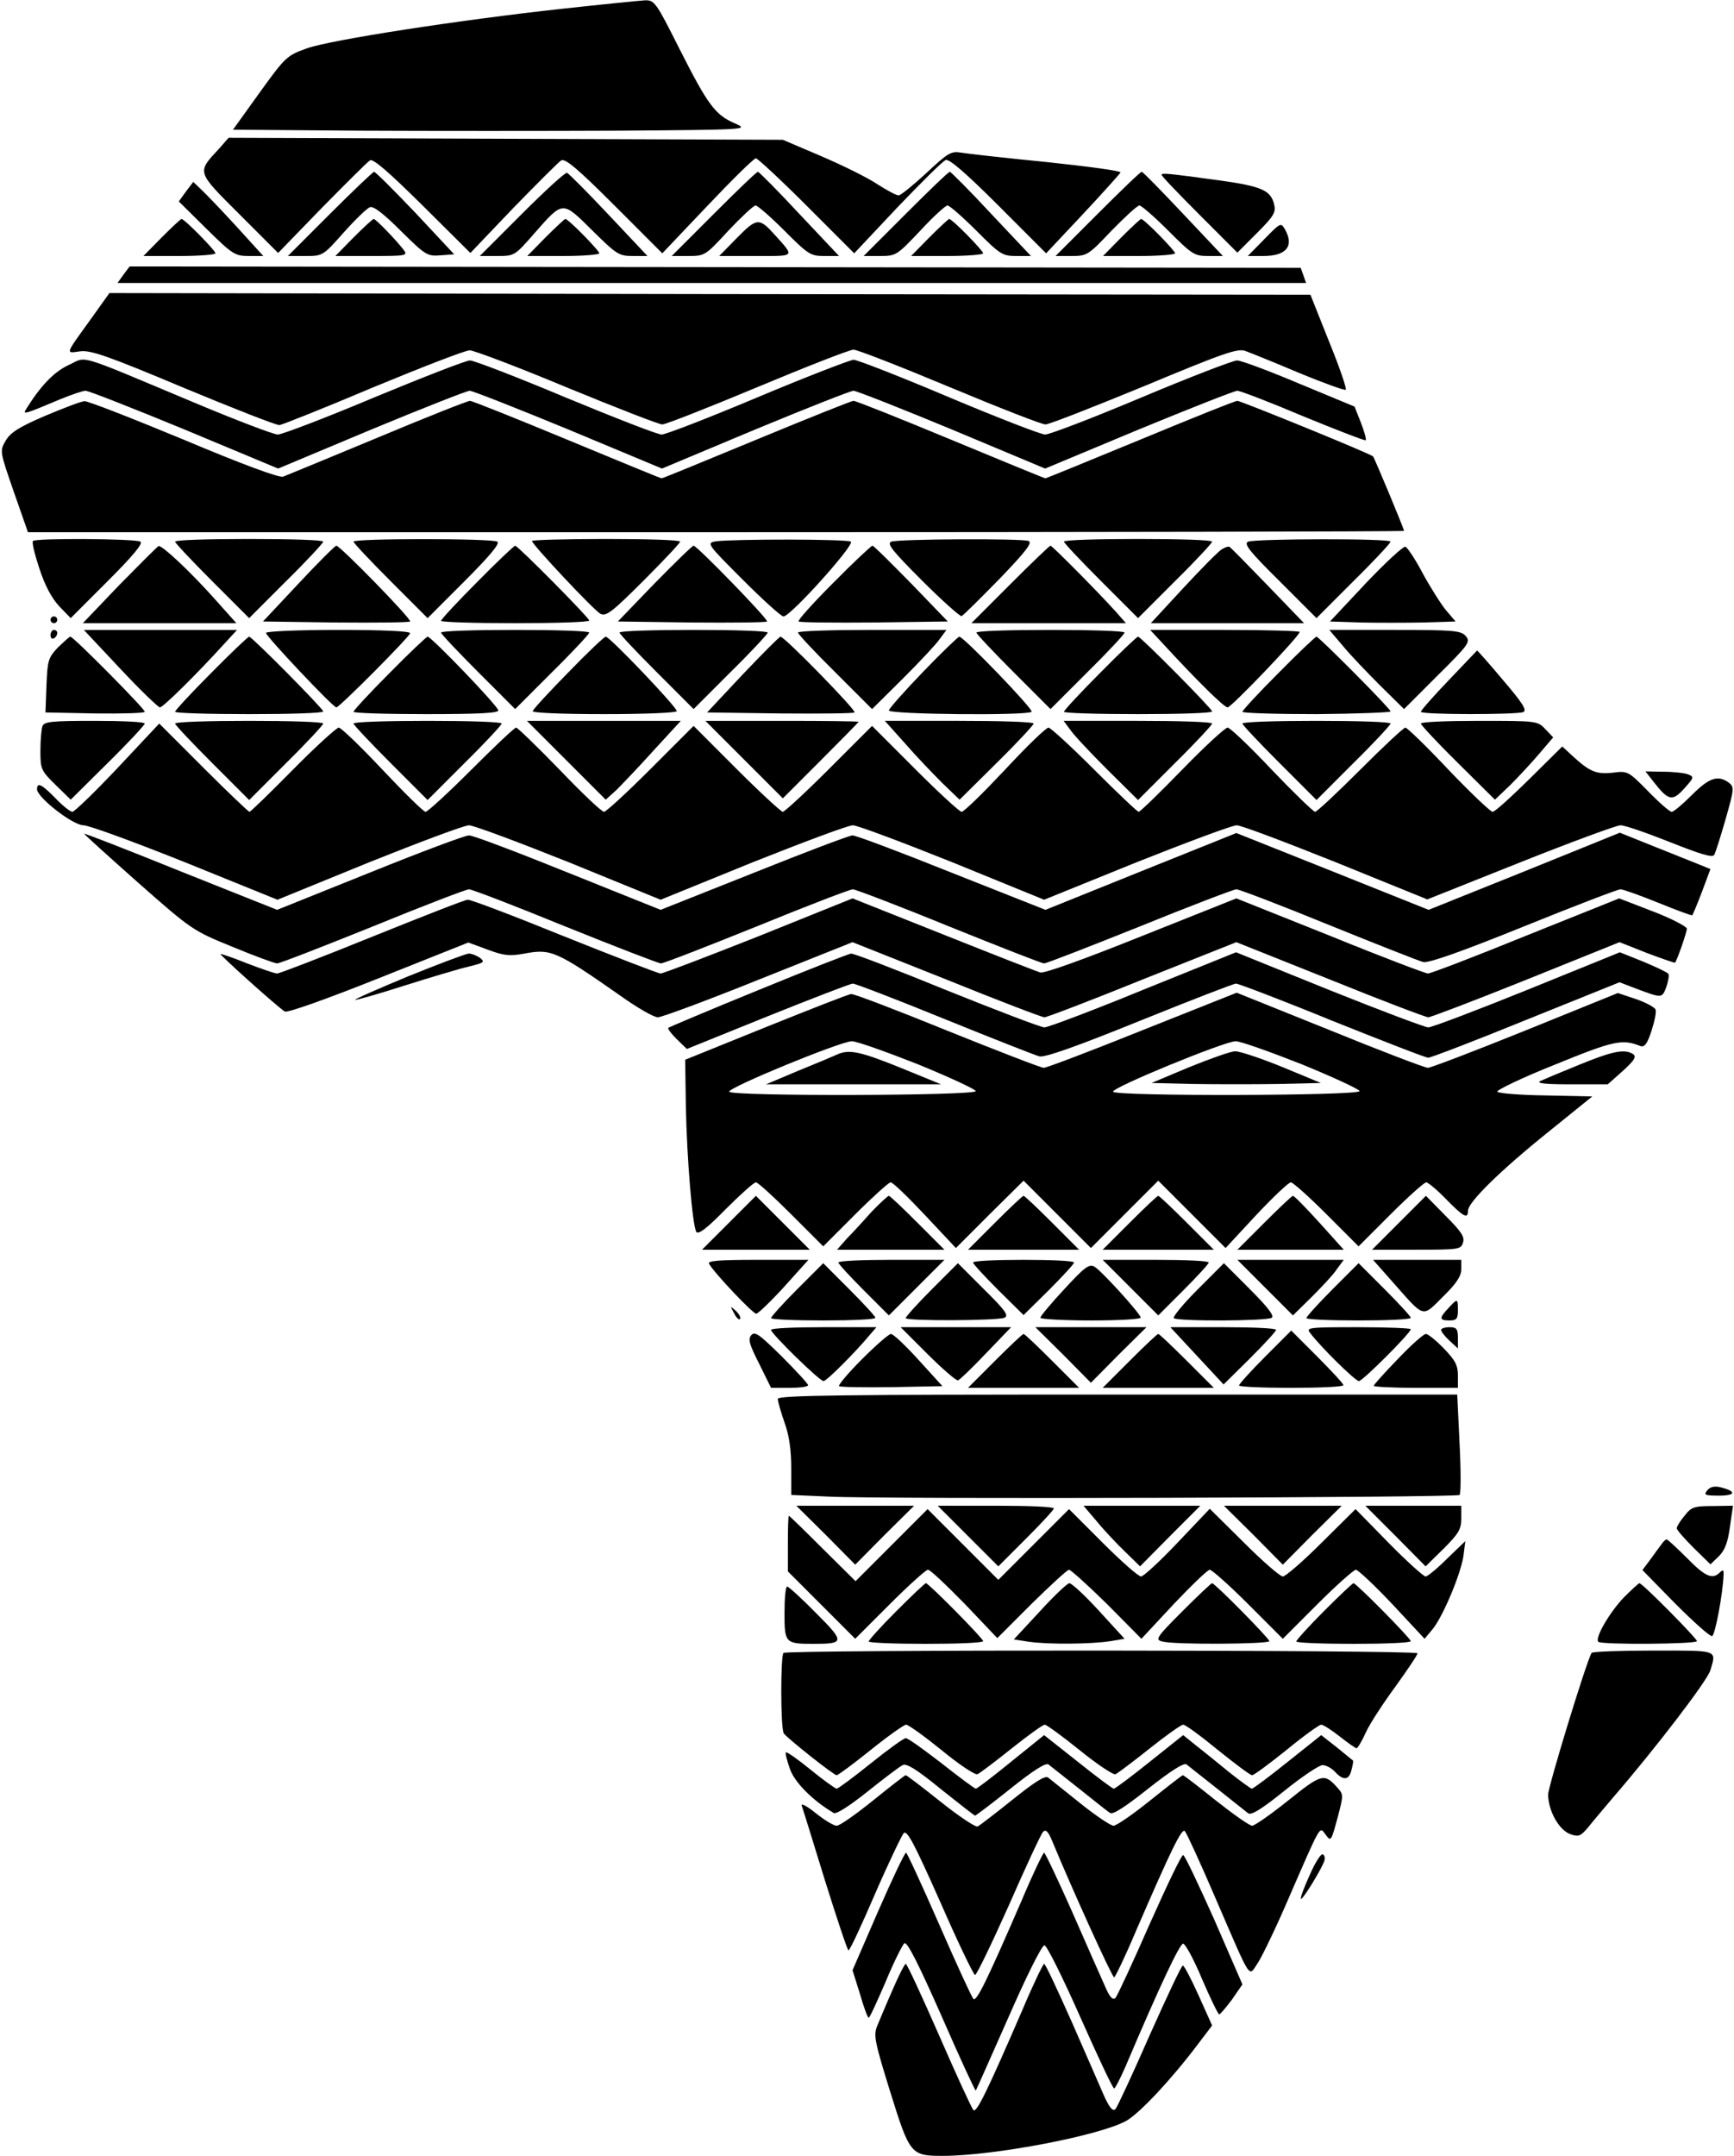 <?xml version="1.0" standalone="no"?>
<!DOCTYPE svg PUBLIC "-//W3C//DTD SVG 20010904//EN"
 "http://www.w3.org/TR/2001/REC-SVG-20010904/DTD/svg10.dtd">
<svg version="1.0" xmlns="http://www.w3.org/2000/svg"
 width="515pt" height="640pt" viewBox="0 0 515 640"
 preserveAspectRatio="xMidYMid meet">

<g transform="translate(0,640) scale(0.1,-0.1)"
fill="#000000" stroke="none">
<path d="M1670 6374 c-311 -34 -684 -92 -757 -117 -61 -22 -64 -24 -142 -132
l-79 -110 378 -3 c208 -1 553 -1 767 0 388 3 388 3 345 22 -58 25 -80 55 -164
221 -70 139 -74 145 -103 144 -16 -1 -127 -12 -245 -25z"/>
<path d="M651 5959 c-67 -72 -68 -67 60 -195 l115 -115 130 134 c72 73 136
137 143 141 9 6 57 -36 155 -133 l143 -142 127 133 c71 73 135 137 143 142 12
6 49 -25 158 -134 l142 -142 134 141 c74 78 138 141 144 141 5 0 73 -63 151
-141 l141 -141 128 136 c71 74 135 138 144 141 10 4 60 -39 156 -135 l142
-142 109 116 c60 64 110 120 112 124 1 5 -98 18 -220 31 -123 12 -237 25 -255
28 -28 5 -39 -2 -102 -61 -39 -36 -76 -66 -82 -66 -7 0 -35 15 -63 33 -28 19
-103 56 -166 83 l-115 49 -823 3 -823 3 -28 -32z"/>
<path d="M980 5765 l-125 -125 52 0 c51 0 52 0 114 70 34 38 69 72 78 75 10 4
41 -20 91 -70 74 -73 79 -76 118 -73 l41 3 -115 123 c-64 67 -119 122 -123
122 -3 0 -62 -56 -131 -125z"/>
<path d="M1550 5765 l-125 -125 52 0 c51 0 52 1 109 66 87 99 83 99 173 10 72
-71 79 -76 120 -76 l44 0 -115 122 c-63 67 -119 123 -124 125 -5 2 -65 -53
-134 -122z"/>
<path d="M2120 5765 l-125 -125 49 0 c49 0 51 1 119 75 39 41 75 75 81 75 6 0
45 -34 86 -75 70 -70 77 -75 118 -75 l44 0 -118 125 c-64 69 -120 125 -123
125 -4 0 -62 -56 -131 -125z"/>
<path d="M2690 5765 l-125 -125 49 0 c47 0 50 2 119 75 38 41 75 75 81 75 6 0
45 -34 86 -75 70 -70 77 -75 118 -75 l44 0 -118 125 c-64 69 -120 125 -123
125 -4 0 -62 -56 -131 -125z"/>
<path d="M3260 5765 l-125 -125 47 0 c46 0 50 2 119 75 40 41 77 75 83 75 6 0
45 -34 86 -75 70 -70 77 -75 118 -75 l44 0 -118 125 c-65 69 -120 125 -123
125 -4 0 -62 -56 -131 -125z"/>
<path d="M3450 5881 c0 -4 51 -57 113 -119 l112 -112 58 58 c51 51 57 62 51
86 -10 41 -38 53 -159 70 -161 22 -175 23 -175 17z"/>
<path d="M552 5831 l-21 -29 82 -81 c77 -76 85 -81 126 -81 l43 0 -80 88 c-44
48 -91 97 -104 109 l-24 23 -22 -29z"/>
<path d="M480 5695 l-54 -55 107 0 c59 0 107 4 107 8 0 8 -92 102 -101 102 -2
0 -29 -25 -59 -55z"/>
<path d="M1050 5695 l-54 -55 108 0 c102 0 108 1 95 18 -22 29 -83 92 -89 92
-3 0 -30 -25 -60 -55z"/>
<path d="M1620 5695 l-54 -55 107 0 c59 0 107 4 107 8 0 8 -92 102 -101 102
-2 0 -29 -25 -59 -55z"/>
<path d="M2189 5694 l-53 -54 108 0 c120 0 117 -4 57 63 -46 51 -53 51 -112
-9z"/>
<path d="M2760 5695 l-54 -55 107 0 c59 0 107 4 107 8 0 8 -92 102 -101 102
-2 0 -29 -25 -59 -55z"/>
<path d="M3330 5695 l-54 -55 107 0 c59 0 107 4 107 8 0 8 -92 102 -101 102
-2 0 -29 -25 -59 -55z"/>
<path d="M3755 5690 l-49 -50 46 0 c68 0 92 29 65 78 -13 22 -13 22 -62 -28z"/>
<path d="M367 5585 l-18 -25 1765 0 1765 0 -8 23 -8 22 -1739 2 -1739 2 -18
-24z"/>
<path d="M270 5453 c-78 -108 -76 -102 -32 -96 31 4 81 -13 307 -108 149 -62
277 -112 285 -111 8 1 134 51 278 112 145 60 274 110 287 110 12 0 142 -49
288 -110 146 -60 274 -110 284 -110 10 0 137 50 283 111 146 61 274 111 285
111 11 0 139 -50 285 -111 146 -61 274 -111 285 -111 11 0 143 52 294 114 235
98 278 113 300 104 14 -5 86 -34 159 -65 73 -30 136 -53 139 -50 3 4 -19 68
-50 144 l-55 138 -1783 2 -1784 3 -55 -77z"/>
<path d="M203 5316 c-44 -21 -83 -62 -127 -133 -8 -14 -1 -12 101 31 34 14 69
26 77 26 9 0 141 -52 294 -115 l278 -116 277 116 c152 63 284 115 292 115 8 0
140 -52 293 -115 l278 -116 277 116 c152 63 284 115 292 115 8 0 140 -52 292
-115 l277 -116 278 116 c153 63 285 115 293 115 8 0 97 -34 196 -76 100 -41
183 -73 185 -71 3 2 -4 26 -14 52 l-19 48 -164 68 c-90 38 -173 69 -185 69
-11 0 -139 -49 -284 -110 -145 -61 -273 -110 -286 -110 -12 0 -141 50 -286
111 -144 61 -272 111 -283 111 -11 -1 -139 -50 -284 -111 -145 -61 -274 -111
-286 -111 -12 0 -140 50 -285 110 -145 61 -273 110 -284 110 -12 0 -140 -50
-285 -110 -145 -61 -274 -110 -286 -110 -12 0 -125 43 -251 96 -358 150 -313
136 -371 110z"/>
<path d="M135 5166 c-79 -34 -104 -50 -118 -74 -18 -31 -18 -31 24 -152 l42
-120 2043 0 c1124 0 2044 2 2044 4 0 6 -88 217 -92 221 -7 8 -393 165 -403
165 -7 0 -136 -52 -288 -115 -153 -63 -280 -115 -282 -115 -3 0 -129 52 -281
115 -152 63 -282 115 -289 115 -6 0 -136 -52 -288 -115 -152 -63 -279 -115
-282 -115 -3 0 -129 52 -281 115 -152 63 -282 115 -288 115 -7 0 -131 -49
-274 -109 -144 -60 -271 -112 -281 -116 -12 -4 -120 36 -296 110 -152 63 -285
115 -294 114 -9 0 -61 -20 -116 -43z"/>
<path d="M98 4794 c-4 -3 5 -40 19 -82 17 -52 37 -88 59 -112 l34 -35 110 110
c74 74 106 112 97 117 -14 9 -311 11 -319 2z"/>
<path d="M520 4792 c0 -4 50 -57 110 -117 l110 -110 110 110 c61 60 110 113
110 117 0 5 -99 8 -220 8 -121 0 -220 -3 -220 -8z"/>
<path d="M1050 4792 c0 -4 50 -57 110 -117 l110 -110 110 110 c74 74 106 112
97 117 -16 10 -427 10 -427 0z"/>
<path d="M1580 4794 c0 -10 183 -205 203 -216 17 -9 35 5 128 98 60 60 109
112 109 116 0 5 -99 8 -220 8 -121 0 -220 -3 -220 -6z"/>
<path d="M2126 4793 c-28 -5 -27 -7 80 -114 60 -60 114 -109 121 -109 21 0
213 214 200 222 -12 8 -349 8 -401 1z"/>
<path d="M2647 4792 c-14 -6 3 -27 92 -116 60 -60 113 -107 117 -105 5 2 55
52 112 110 79 82 99 108 87 113 -22 8 -386 6 -408 -2z"/>
<path d="M3160 4792 c0 -4 50 -57 110 -117 l110 -110 110 110 c61 60 110 113
110 117 0 5 -99 8 -220 8 -121 0 -220 -3 -220 -8z"/>
<path d="M3707 4792 c-14 -6 3 -28 93 -117 l110 -110 110 110 c61 60 110 113
110 117 0 10 -398 9 -423 0z"/>
<path d="M355 4664 l-109 -114 228 0 228 0 -68 76 c-70 78 -152 155 -163 153
-3 -1 -55 -53 -116 -115z"/>
<path d="M887 4668 l-106 -113 216 -3 c119 -1 218 0 221 3 6 6 -208 225 -219
225 -4 0 -55 -51 -112 -112z"/>
<path d="M1417 4672 c-59 -59 -107 -111 -107 -115 0 -4 99 -7 220 -7 121 0
220 3 220 8 0 8 -212 222 -220 222 -3 0 -54 -48 -113 -108z"/>
<path d="M1944 4668 l-109 -113 219 -3 c120 -1 221 0 224 3 6 5 -208 225 -218
225 -4 0 -56 -51 -116 -112z"/>
<path d="M2475 4670 c-60 -60 -107 -112 -103 -115 3 -3 104 -4 224 -3 l219 3
-109 113 c-60 61 -111 112 -115 112 -3 0 -56 -49 -116 -110z"/>
<path d="M3000 4665 l-115 -115 230 0 229 0 -29 33 c-55 61 -190 197 -195 197
-3 0 -57 -52 -120 -115z"/>
<path d="M3630 4770 c-9 -4 -60 -56 -114 -114 l-98 -106 227 0 228 0 -109 113
c-59 61 -110 113 -113 114 -4 1 -13 -2 -21 -7z"/>
<path d="M4056 4668 l-106 -113 89 -3 c50 -1 134 -1 187 0 l97 3 -28 33 c-15
18 -46 67 -69 109 -22 42 -46 78 -52 80 -6 2 -59 -47 -118 -109z"/>
<path d="M150 4560 c0 -5 5 -10 10 -10 6 0 10 5 10 10 0 6 -4 10 -10 10 -5 0
-10 -4 -10 -10z"/>
<path d="M150 4514 c0 -8 5 -12 10 -9 6 3 10 10 10 16 0 5 -4 9 -10 9 -5 0
-10 -7 -10 -16z"/>
<path d="M357 4415 c59 -63 113 -115 118 -115 9 0 106 95 195 193 l34 37 -228
0 -227 0 108 -115z"/>
<path d="M790 4521 c0 -10 199 -221 209 -221 9 0 215 207 219 220 2 6 -74 10
-212 10 -119 0 -216 -4 -216 -9z"/>
<path d="M1310 4522 c0 -4 50 -57 110 -117 l110 -110 110 110 c61 60 110 113
110 117 0 5 -99 8 -220 8 -121 0 -220 -3 -220 -8z"/>
<path d="M1840 4522 c0 -4 50 -57 110 -117 l110 -110 110 110 c61 60 110 113
110 117 0 5 -99 8 -220 8 -121 0 -220 -3 -220 -8z"/>
<path d="M2370 4522 c0 -4 49 -57 110 -117 l110 -110 91 90 c50 50 99 102 110
118 l20 27 -220 0 c-122 0 -221 -3 -221 -8z"/>
<path d="M2900 4522 c0 -4 50 -57 110 -117 l110 -110 110 110 c61 60 110 113
110 117 0 5 -99 8 -220 8 -121 0 -220 -3 -220 -8z"/>
<path d="M3455 4488 c107 -116 181 -188 191 -188 11 0 214 212 214 224 0 3
-100 6 -222 6 l-222 0 39 -42z"/>
<path d="M3988 4483 c22 -27 72 -79 111 -118 l71 -70 100 100 c94 93 98 100
83 117 -14 16 -36 18 -210 18 l-195 0 40 -47z"/>
<path d="M172 4478 c-29 -31 -31 -39 -34 -113 l-3 -80 148 -3 c81 -1 147 1
147 5 0 9 -212 223 -221 223 -3 0 -19 -15 -37 -32z"/>
<path d="M627 4402 c-59 -59 -107 -111 -107 -115 0 -4 99 -7 220 -7 121 0 220
3 220 8 0 8 -212 222 -220 222 -3 0 -54 -48 -113 -108z"/>
<path d="M1157 4402 c-59 -59 -107 -111 -107 -115 0 -4 97 -7 215 -7 155 0
215 3 215 11 0 12 -199 219 -210 219 -3 0 -54 -48 -113 -108z"/>
<path d="M1688 4404 c-57 -58 -104 -109 -106 -115 -2 -5 81 -9 212 -9 124 0
216 4 216 9 0 12 -199 221 -211 221 -4 0 -54 -47 -111 -106z"/>
<path d="M2206 4398 l-106 -113 216 -3 c119 -1 219 0 222 3 6 6 -208 225 -220
225 -3 0 -54 -51 -112 -112z"/>
<path d="M2742 4406 c-56 -58 -102 -110 -102 -115 0 -12 412 -16 424 -4 6 7
-202 223 -215 223 -3 0 -52 -47 -107 -104z"/>
<path d="M3267 4402 c-59 -59 -107 -111 -107 -115 0 -4 99 -7 220 -7 121 0
220 3 220 8 0 8 -212 222 -220 222 -3 0 -54 -48 -113 -108z"/>
<path d="M3797 4402 c-59 -59 -107 -111 -107 -115 0 -4 99 -7 220 -7 121 1
220 5 220 8 0 8 -213 222 -220 222 -3 0 -54 -48 -113 -108z"/>
<path d="M4303 4381 c-46 -48 -83 -90 -83 -94 0 -9 282 -9 304 -1 12 5 -1 26
-60 95 -41 49 -76 88 -77 88 -1 -1 -39 -41 -84 -88z"/>
<path d="M126 4244 c-3 -9 -6 -41 -6 -73 0 -54 2 -59 45 -101 l45 -44 110 109
c61 60 110 113 110 117 0 5 -67 8 -149 8 -127 0 -150 -2 -155 -16z"/>
<path d="M520 4252 c0 -4 50 -57 110 -117 l110 -110 110 110 c61 60 110 113
110 117 0 5 -99 8 -220 8 -121 0 -220 -3 -220 -8z"/>
<path d="M1050 4252 c0 -4 50 -57 110 -117 l110 -110 110 110 c61 60 110 113
110 117 0 5 -99 8 -220 8 -121 0 -220 -3 -220 -8z"/>
<path d="M1682 4143 l117 -117 32 29 c17 17 67 69 111 118 l80 87 -228 0 -229
0 117 -117z"/>
<path d="M2210 4145 l115 -115 112 112 c62 62 113 114 113 115 0 2 -102 3
-227 3 l-228 0 115 -115z"/>
<path d="M2688 4193 c33 -38 83 -90 111 -118 l51 -49 110 109 c61 60 110 113
110 117 0 5 -99 8 -221 8 l-221 0 60 -67z"/>
<path d="M3179 4233 c11 -16 60 -68 110 -118 l91 -90 110 110 c61 60 110 113
110 117 0 5 -99 8 -221 8 l-220 0 20 -27z"/>
<path d="M3690 4252 c0 -4 50 -57 110 -117 l110 -110 110 110 c61 60 110 113
110 117 0 5 -99 8 -220 8 -121 0 -220 -3 -220 -8z"/>
<path d="M4220 4252 c0 -4 49 -57 110 -117 l110 -109 46 44 c25 25 64 67 86
93 l41 48 -23 24 c-23 25 -26 25 -197 25 -95 0 -173 -3 -173 -8z"/>
<path d="M350 4121 c-68 -72 -129 -131 -135 -131 -6 0 -29 18 -50 40 -41 42
-55 49 -55 27 0 -24 106 -107 138 -107 16 0 152 -50 302 -110 l274 -111 272
111 c150 60 283 110 297 110 13 0 147 -50 297 -110 l272 -111 273 111 c151 60
284 110 298 110 13 0 146 -50 296 -110 l272 -111 274 111 c151 60 285 110 298
110 13 0 145 -50 295 -110 l271 -110 276 110 c151 60 286 110 298 110 13 0 79
-23 147 -50 88 -35 126 -47 131 -38 4 6 19 54 34 106 26 91 26 96 9 109 -32
23 -58 14 -109 -37 -27 -27 -54 -50 -60 -50 -6 0 -37 27 -70 61 -59 60 -61 61
-106 55 -49 -5 -68 3 -122 53 l-27 25 -98 -97 c-54 -53 -102 -97 -109 -97 -6
0 -65 56 -131 125 -65 69 -123 125 -128 125 -5 0 -65 -56 -134 -125 -69 -69
-129 -125 -134 -125 -5 0 -63 56 -129 125 -65 69 -124 125 -131 125 -7 0 -68
-56 -135 -125 -67 -69 -125 -125 -129 -125 -4 0 -63 56 -132 125 -69 69 -130
125 -136 125 -7 0 -65 -56 -129 -125 -65 -69 -122 -125 -129 -125 -6 0 -68 57
-138 127 l-128 128 -128 -128 c-70 -70 -132 -127 -137 -127 -5 0 -67 57 -137
127 l-128 128 -128 -128 c-70 -70 -132 -127 -138 -127 -7 0 -66 56 -132 125
-67 69 -125 125 -129 125 -5 0 -64 -56 -133 -125 -69 -69 -130 -125 -136 -125
-6 0 -63 56 -128 125 -65 69 -123 125 -130 125 -6 0 -68 -56 -136 -125 -68
-69 -126 -125 -129 -125 -3 0 -65 59 -137 131 l-131 131 -123 -131z"/>
<path d="M4912 4078 c43 -55 55 -58 90 -19 29 32 30 35 12 42 -10 4 -43 8 -73
8 l-54 1 25 -32z"/>
<path d="M250 3925 c0 -2 72 -67 161 -146 159 -140 162 -142 280 -190 65 -27
125 -49 132 -49 8 0 136 50 285 110 149 61 277 110 285 110 8 0 136 -49 285
-110 149 -60 278 -110 285 -110 8 0 136 50 285 110 149 61 277 110 285 110 7
0 136 -49 285 -110 149 -60 276 -110 283 -110 7 0 135 50 285 110 150 61 279
110 286 110 8 0 131 -47 273 -105 143 -58 270 -108 282 -111 15 -4 114 31 297
105 151 61 281 111 289 111 7 0 58 -18 112 -40 54 -22 100 -39 101 -37 2 2 15
33 29 70 l25 67 -22 9 c-13 5 -73 29 -135 54 l-112 45 -284 -115 -284 -114
-285 114 -286 114 -284 -114 -283 -114 -278 110 c-152 61 -285 111 -295 111
-9 0 -141 -50 -293 -111 l-277 -110 -274 110 c-151 61 -283 111 -295 111 -12
0 -145 -50 -296 -111 l-274 -110 -286 114 c-158 64 -287 114 -287 112z"/>
<path d="M1105 3619 c-148 -60 -275 -109 -282 -109 -7 0 -47 14 -89 30 -42 17
-78 29 -79 28 -3 -3 171 -159 191 -171 8 -4 121 36 279 99 l266 106 57 -21
c48 -18 65 -20 109 -12 79 15 94 9 287 -126 49 -35 98 -63 110 -63 11 0 146
50 300 112 l278 111 279 -111 c153 -62 284 -112 291 -112 7 0 138 50 291 112
l279 111 278 -111 c153 -62 285 -112 292 -112 7 0 138 50 290 111 l278 112 81
-32 c45 -17 83 -30 84 -29 7 10 35 91 35 101 0 6 -45 30 -100 51 l-101 39
-277 -111 c-152 -62 -283 -112 -291 -112 -7 0 -139 50 -291 112 l-278 111
-281 -112 c-172 -69 -289 -111 -301 -108 -11 3 -141 54 -289 113 l-269 107
-278 -112 c-154 -61 -285 -111 -292 -111 -7 0 -136 50 -286 110 -150 61 -279
110 -287 109 -8 0 -135 -50 -284 -110z"/>
<path d="M1213 3502 c-89 -37 -160 -68 -158 -70 1 -2 68 17 146 42 79 25 166
51 193 57 44 11 47 13 31 26 -11 7 -26 13 -34 12 -9 -1 -89 -31 -178 -67z"/>
<path d="M2253 3461 c-145 -59 -265 -110 -268 -112 -3 -3 9 -18 25 -34 l30
-29 240 97 c132 53 246 97 253 97 7 0 130 -47 272 -105 143 -58 270 -108 282
-111 16 -4 112 30 297 105 151 61 280 111 287 111 7 0 136 -49 285 -110 150
-60 278 -110 286 -110 7 0 138 50 290 112 l278 112 47 -18 c80 -30 79 -30 92
4 6 18 9 35 6 39 -2 4 -36 20 -74 36 l-70 28 -276 -112 c-151 -61 -283 -111
-293 -111 -9 0 -142 50 -294 111 l-277 112 -275 -111 c-151 -62 -284 -112
-294 -112 -10 0 -141 50 -290 110 -149 61 -277 110 -284 109 -7 0 -131 -49
-275 -108z"/>
<path d="M2275 3351 l-240 -97 2 -140 c3 -150 19 -349 31 -371 6 -9 31 10 87
67 44 44 84 80 90 80 6 0 53 -43 105 -95 l95 -95 95 95 c52 52 100 95 105 95
6 1 51 -43 102 -97 l92 -98 100 100 101 100 100 -100 100 -100 100 100 100
100 100 -100 100 -100 91 98 c50 53 96 97 103 97 6 0 54 -43 106 -95 l95 -95
95 95 c52 52 100 95 106 95 5 0 32 -22 59 -50 52 -53 65 -60 65 -34 0 25 97
120 239 234 l130 105 -137 3 c-75 1 -140 6 -145 11 -4 4 72 41 170 80 176 72
201 77 254 56 13 -5 21 5 34 45 9 28 15 56 12 63 -3 7 -29 21 -58 31 l-54 18
-274 -111 c-151 -61 -282 -111 -290 -111 -9 0 -140 50 -292 112 l-276 111
-279 -111 c-154 -62 -286 -112 -294 -112 -8 0 -137 50 -286 110 -150 61 -278
110 -286 109 -7 0 -121 -45 -253 -98z m450 -110 c93 -38 171 -74 173 -80 5
-14 -724 -16 -732 -2 -7 11 329 149 364 150 14 0 101 -31 195 -68z m1140 0
c93 -38 171 -74 173 -80 5 -14 -724 -16 -732 -2 -7 11 329 149 364 150 14 0
101 -31 195 -68z"/>
<path d="M2485 3269 c-11 -5 -63 -27 -115 -48 l-95 -40 260 0 260 0 -120 49
c-121 49 -154 56 -190 39z"/>
<path d="M3532 3232 l-112 -47 125 -3 c69 -1 182 -1 251 0 l127 3 -116 48
c-64 26 -127 47 -139 46 -13 0 -74 -22 -136 -47z"/>
<path d="M4690 3239 c-52 -21 -104 -43 -115 -48 -14 -7 14 -10 90 -10 l110 0
45 40 c35 32 41 42 30 50 -26 16 -62 8 -160 -32z"/>
<path d="M2165 2770 l-80 -80 160 0 160 0 -80 80 c-44 44 -80 80 -80 80 0 0
-36 -36 -80 -80z"/>
<path d="M2589 2803 c-24 -27 -57 -63 -74 -80 l-29 -33 159 0 160 0 -80 80
c-44 44 -82 80 -85 80 -3 0 -26 -21 -51 -47z"/>
<path d="M2955 2770 l-80 -80 165 0 165 0 -80 80 c-44 44 -82 80 -85 80 -3 0
-41 -36 -85 -80z"/>
<path d="M3355 2770 l-80 -80 165 0 165 0 -80 80 c-44 44 -82 80 -85 80 -3 0
-41 -36 -85 -80z"/>
<path d="M3755 2770 l-80 -80 158 0 158 0 -72 80 c-40 44 -75 80 -79 80 -3 0
-41 -36 -85 -80z"/>
<path d="M4155 2770 l-80 -80 132 0 c126 0 132 1 138 21 6 17 -5 33 -52 80
l-58 59 -80 -80z"/>
<path d="M2106 2648 c17 -29 130 -148 140 -148 5 0 43 36 83 80 l72 80 -151 0
c-118 0 -150 -3 -144 -12z"/>
<path d="M2490 2652 c0 -4 34 -41 75 -82 l75 -75 83 83 82 82 -158 0 c-86 0
-157 -3 -157 -8z"/>
<path d="M2890 2652 c0 -4 34 -41 75 -82 l75 -74 75 74 c41 41 75 78 75 82 0
5 -67 8 -150 8 -82 0 -150 -3 -150 -8z"/>
<path d="M3357 2578 l83 -83 75 75 c41 41 75 78 75 82 0 5 -71 8 -157 8 l-158
0 82 -82z"/>
<path d="M3757 2578 l83 -83 56 55 c30 30 65 67 75 83 l20 27 -158 0 -158 0
82 -82z"/>
<path d="M4139 2591 c93 -105 84 -103 147 -40 40 39 54 61 54 81 l0 28 -131 0
-131 0 61 -69z"/>
<path d="M2367 2572 c-42 -42 -77 -81 -77 -85 0 -4 70 -7 155 -7 85 0 155 3
155 8 0 4 -35 42 -78 85 l-77 77 -78 -78z"/>
<path d="M2767 2572 c-42 -42 -77 -81 -77 -85 0 -9 269 -8 293 1 14 6 4 21
-61 85 l-77 77 -78 -78z"/>
<path d="M3161 2573 c-39 -42 -71 -80 -71 -85 0 -4 68 -8 151 -8 89 0 149 4
147 9 -6 17 -119 141 -138 151 -16 8 -29 -2 -89 -67z"/>
<path d="M3557 2572 c-43 -43 -74 -81 -71 -85 10 -10 276 -9 291 1 9 5 -12 32
-65 85 l-77 77 -78 -78z"/>
<path d="M3957 2572 c-42 -42 -77 -81 -77 -85 0 -4 70 -7 155 -7 85 0 155 3
155 8 0 4 -35 42 -78 85 l-77 77 -78 -78z"/>
<path d="M4302 2517 c-28 -30 -28 -37 3 -37 21 0 25 5 25 30 0 36 -1 36 -28 7z"/>
<path d="M2180 2502 c6 -13 14 -21 18 -18 3 4 -2 14 -12 24 -18 16 -18 16 -6
-6z"/>
<path d="M2290 2452 c0 -11 144 -152 156 -152 9 0 95 86 138 138 l19 22 -156
0 c-87 0 -157 -3 -157 -8z"/>
<path d="M2755 2380 c44 -44 85 -79 90 -78 6 2 43 38 84 81 l74 77 -164 0
-164 0 80 -80z"/>
<path d="M3158 2378 l82 -83 82 83 83 82 -165 0 -165 0 83 -82z"/>
<path d="M3515 2418 c22 -24 58 -62 80 -86 l39 -42 78 77 c43 43 78 81 78 85
0 5 -71 8 -157 8 l-157 0 39 -42z"/>
<path d="M3891 2443 c29 -39 134 -143 145 -143 11 0 154 143 154 154 0 3 -70
6 -156 6 -147 0 -156 -1 -143 -17z"/>
<path d="M4280 2452 c0 -5 11 -19 25 -32 l25 -23 0 31 c0 27 -4 32 -25 32 -14
0 -25 -4 -25 -8z"/>
<path d="M2231 2436 c-10 -12 -5 -28 24 -85 l35 -71 55 0 c30 0 55 3 55 8 0 4
-35 42 -78 85 -67 66 -80 76 -91 63z"/>
<path d="M3757 2372 c-42 -42 -77 -81 -77 -85 0 -4 70 -7 155 -7 85 0 155 3
155 8 0 4 -35 42 -78 85 l-77 77 -78 -78z"/>
<path d="M2560 2365 c-41 -41 -71 -77 -68 -80 3 -3 73 -4 156 -3 l151 3 -71
78 c-38 42 -75 77 -82 77 -6 0 -45 -34 -86 -75z"/>
<path d="M2955 2360 l-80 -80 165 0 165 0 -80 80 c-44 44 -82 80 -85 80 -3 0
-41 -36 -85 -80z"/>
<path d="M3355 2360 l-80 -80 165 0 165 0 -80 80 c-44 44 -82 80 -85 80 -3 0
-41 -36 -85 -80z"/>
<path d="M4152 2366 c-40 -41 -72 -77 -72 -80 0 -3 56 -6 125 -6 l125 0 0 37
c0 30 -8 45 -42 80 -23 24 -47 43 -53 43 -7 0 -44 -33 -83 -74z"/>
<path d="M2310 2247 c0 -7 9 -38 20 -70 14 -38 20 -82 20 -136 l0 -79 113 -5
c161 -8 1864 -3 1872 5 4 4 4 72 0 152 l-7 146 -1009 0 c-815 0 -1009 -2
-1009 -13z"/>
<path d="M5071 1976 c-12 -14 -8 -16 35 -16 50 0 52 13 3 25 -17 4 -30 1 -38
-9z"/>
<path d="M2453 1843 l87 -88 87 88 88 87 -175 0 -175 0 88 -87z"/>
<path d="M2875 1840 l90 -90 82 82 c46 46 83 86 83 90 0 5 -78 8 -172 8 l-173
0 90 -90z"/>
<path d="M3258 1883 c22 -27 60 -67 84 -90 l44 -43 89 90 90 90 -174 0 -173 0
40 -47z"/>
<path d="M3723 1843 l87 -88 87 88 88 87 -175 0 -175 0 88 -87z"/>
<path d="M4145 1840 l89 -90 53 52 c45 45 53 58 53 90 l0 38 -142 0 -143 0 90
-90z"/>
<path d="M5003 1900 c-13 -15 -23 -32 -23 -37 0 -5 23 -31 50 -58 l50 -49 25
24 c18 18 27 42 33 88 l9 62 -61 -1 c-55 0 -63 -3 -83 -29z"/>
<path d="M2648 1813 l-107 -107 -98 97 c-53 53 -98 97 -100 97 -2 0 -3 -37 -3
-83 l0 -82 100 -100 100 -100 103 103 c56 56 107 102 113 102 7 0 55 -46 109
-101 l97 -102 102 102 c56 55 106 101 111 101 5 0 56 -46 113 -102 l102 -103
96 103 c53 56 101 102 107 102 6 0 58 -46 114 -102 l103 -103 103 103 c56 56
108 102 114 102 6 0 55 -46 108 -102 l96 -103 25 30 c31 39 85 168 91 220 l5
40 -54 -52 c-29 -29 -58 -53 -64 -53 -6 0 -56 45 -110 100 l-98 100 -101 -100
c-55 -55 -107 -100 -115 -100 -8 0 -60 45 -116 101 l-101 100 -95 -100 c-53
-56 -102 -101 -109 -101 -8 0 -59 45 -114 100 l-100 100 -105 -105 -105 -105
-105 105 -105 105 -107 -107z"/>
<path d="M4935 1816 c-6 -8 -21 -28 -33 -45 l-24 -32 98 -100 c54 -54 103 -98
109 -96 9 3 32 126 34 182 1 15 -2 16 -11 7 -22 -22 -43 -13 -98 43 -30 30
-57 55 -60 55 -3 0 -10 -6 -15 -14z"/>
<path d="M2662 1617 c-45 -45 -82 -86 -82 -90 0 -4 77 -7 170 -7 94 0 170 3
170 8 0 8 -162 172 -170 172 -3 0 -42 -37 -88 -83z"/>
<path d="M3088 1616 l-77 -83 46 -7 c58 -8 185 -7 241 2 l42 7 -76 83 c-41 45
-81 82 -88 82 -6 0 -46 -38 -88 -84z"/>
<path d="M3511 1616 c-77 -77 -81 -84 -59 -89 33 -10 318 -8 318 1 0 8 -162
172 -170 172 -3 0 -43 -38 -89 -84z"/>
<path d="M3932 1617 c-45 -45 -82 -86 -82 -90 0 -4 77 -7 170 -7 94 0 170 3
170 8 0 8 -162 172 -170 172 -3 0 -42 -37 -88 -83z"/>
<path d="M4823 1658 c-43 -45 -87 -121 -76 -132 9 -9 293 -7 293 2 0 8 -162
172 -171 172 -2 0 -23 -19 -46 -42z"/>
<path d="M2330 1611 c0 -88 2 -91 85 -91 94 0 95 5 9 91 -43 44 -82 79 -86 79
-5 0 -8 -35 -8 -79z"/>
<path d="M2327 1493 c-9 -9 -9 -225 1 -239 11 -15 148 -124 157 -124 4 0 50
34 101 75 51 41 99 75 105 75 7 0 54 -34 106 -76 51 -42 99 -74 106 -71 6 2
52 37 101 76 49 39 93 71 99 71 5 0 52 -34 104 -76 52 -42 100 -74 106 -71 7
3 52 37 101 76 49 39 94 71 100 71 7 0 53 -34 103 -75 51 -41 96 -75 102 -75
5 0 51 34 102 75 50 41 97 75 103 75 6 0 31 -16 55 -35 24 -19 47 -35 50 -35
3 0 16 21 28 48 12 26 52 87 88 136 36 50 65 93 65 98 0 10 -1874 11 -1883 1z"/>
<path d="M4727 1493 c-16 -27 -128 -394 -129 -420 0 -48 32 -106 66 -118 25
-9 31 -6 55 23 14 18 47 56 72 86 126 146 281 348 289 378 18 61 25 58 -169
58 -99 0 -182 -3 -184 -7z"/>
<path d="M3003 1170 c-54 -44 -101 -80 -105 -80 -3 0 -49 34 -101 75 -53 41
-100 75 -107 75 -6 0 -53 -34 -104 -75 -51 -41 -97 -75 -101 -75 -4 0 -39 25
-77 56 -38 31 -71 54 -74 52 -2 -3 3 -24 12 -49 13 -39 67 -94 130 -131 7 -5
46 20 100 63 49 39 96 75 105 79 11 6 41 -12 113 -71 54 -43 100 -79 102 -79
2 0 50 36 105 80 66 53 105 78 113 72 6 -5 47 -37 91 -72 44 -35 85 -68 92
-72 8 -6 45 18 113 72 66 52 106 78 114 72 6 -5 47 -37 91 -72 44 -35 86 -68
92 -73 9 -7 41 13 108 67 52 42 103 76 113 76 10 0 27 -9 37 -20 25 -27 42
-25 49 6 4 15 6 27 4 28 -2 1 -23 19 -48 39 l-46 36 -99 -79 c-55 -44 -103
-80 -107 -80 -3 0 -32 21 -65 47 -32 26 -76 62 -98 79 l-41 33 -99 -79 c-55
-44 -103 -80 -107 -80 -4 0 -52 36 -107 80 l-100 79 -98 -79z"/>
<path d="M2593 1055 c-51 -41 -99 -75 -108 -75 -9 0 -37 17 -63 38 -25 20 -43
30 -41 22 3 -8 34 -108 69 -222 36 -115 67 -208 70 -208 4 0 39 75 79 168 40
92 79 173 85 180 10 10 31 -30 108 -203 52 -119 99 -217 104 -218 4 -1 49 92
100 206 50 114 96 213 102 219 8 8 15 1 26 -25 60 -145 179 -407 185 -407 3 0
33 62 65 138 104 240 136 306 145 296 5 -5 46 -94 91 -199 110 -254 97 -234
126 -192 13 20 56 109 94 198 94 216 89 207 106 184 17 -23 17 -24 38 54 16
61 16 64 -1 83 -40 45 -47 43 -147 -37 -51 -41 -100 -75 -107 -75 -8 0 -56 34
-108 75 -51 41 -95 75 -98 75 -2 0 -46 -34 -97 -75 -51 -41 -100 -75 -109 -75
-8 0 -53 30 -99 67 -45 36 -89 71 -95 76 -9 7 -40 -13 -105 -65 -51 -41 -98
-77 -104 -80 -5 -4 -55 29 -110 73 -54 43 -101 79 -104 79 -3 0 -46 -34 -97
-75z"/>
<path d="M2608 726 l-76 -175 22 -70 c11 -39 23 -71 26 -71 3 0 25 48 50 106
24 58 50 110 56 115 8 6 40 -57 110 -215 54 -124 100 -223 102 -222 2 2 45
100 97 217 52 119 99 214 107 214 7 0 54 -95 106 -212 52 -117 97 -213 101
-213 3 0 19 31 35 68 102 240 160 362 170 362 6 0 32 -47 56 -105 25 -58 48
-105 51 -105 3 0 20 20 38 44 l31 45 -83 191 c-47 105 -88 192 -93 193 -5 1
-49 -92 -100 -206 -50 -114 -96 -213 -101 -218 -8 -8 -17 2 -30 32 -11 24 -55
124 -98 222 -43 97 -81 177 -84 177 -3 0 -33 -62 -65 -138 -104 -240 -136
-306 -145 -296 -5 5 -51 105 -102 222 -51 116 -95 212 -98 212 -4 0 -41 -78
-83 -174z"/>
<path d="M3890 834 c-17 -37 -29 -69 -26 -71 4 -4 55 78 68 109 4 10 3 20 -3
23 -5 4 -23 -24 -39 -61z"/>
<path d="M2651 493 c-19 -43 -39 -91 -46 -108 -11 -27 -7 -47 39 -195 58 -186
61 -190 156 -190 153 0 471 61 547 105 41 25 133 123 212 228 l41 54 -40 89
c-22 49 -43 89 -47 89 -4 0 -48 -94 -99 -208 -50 -114 -96 -213 -101 -218 -8
-8 -17 3 -33 37 -12 27 -55 127 -97 222 -42 94 -78 172 -82 172 -3 0 -33 -62
-65 -138 -104 -240 -136 -306 -145 -296 -5 5 -51 105 -102 222 -51 116 -95
212 -99 212 -3 0 -21 -35 -39 -77z"/>
</g>
</svg>

